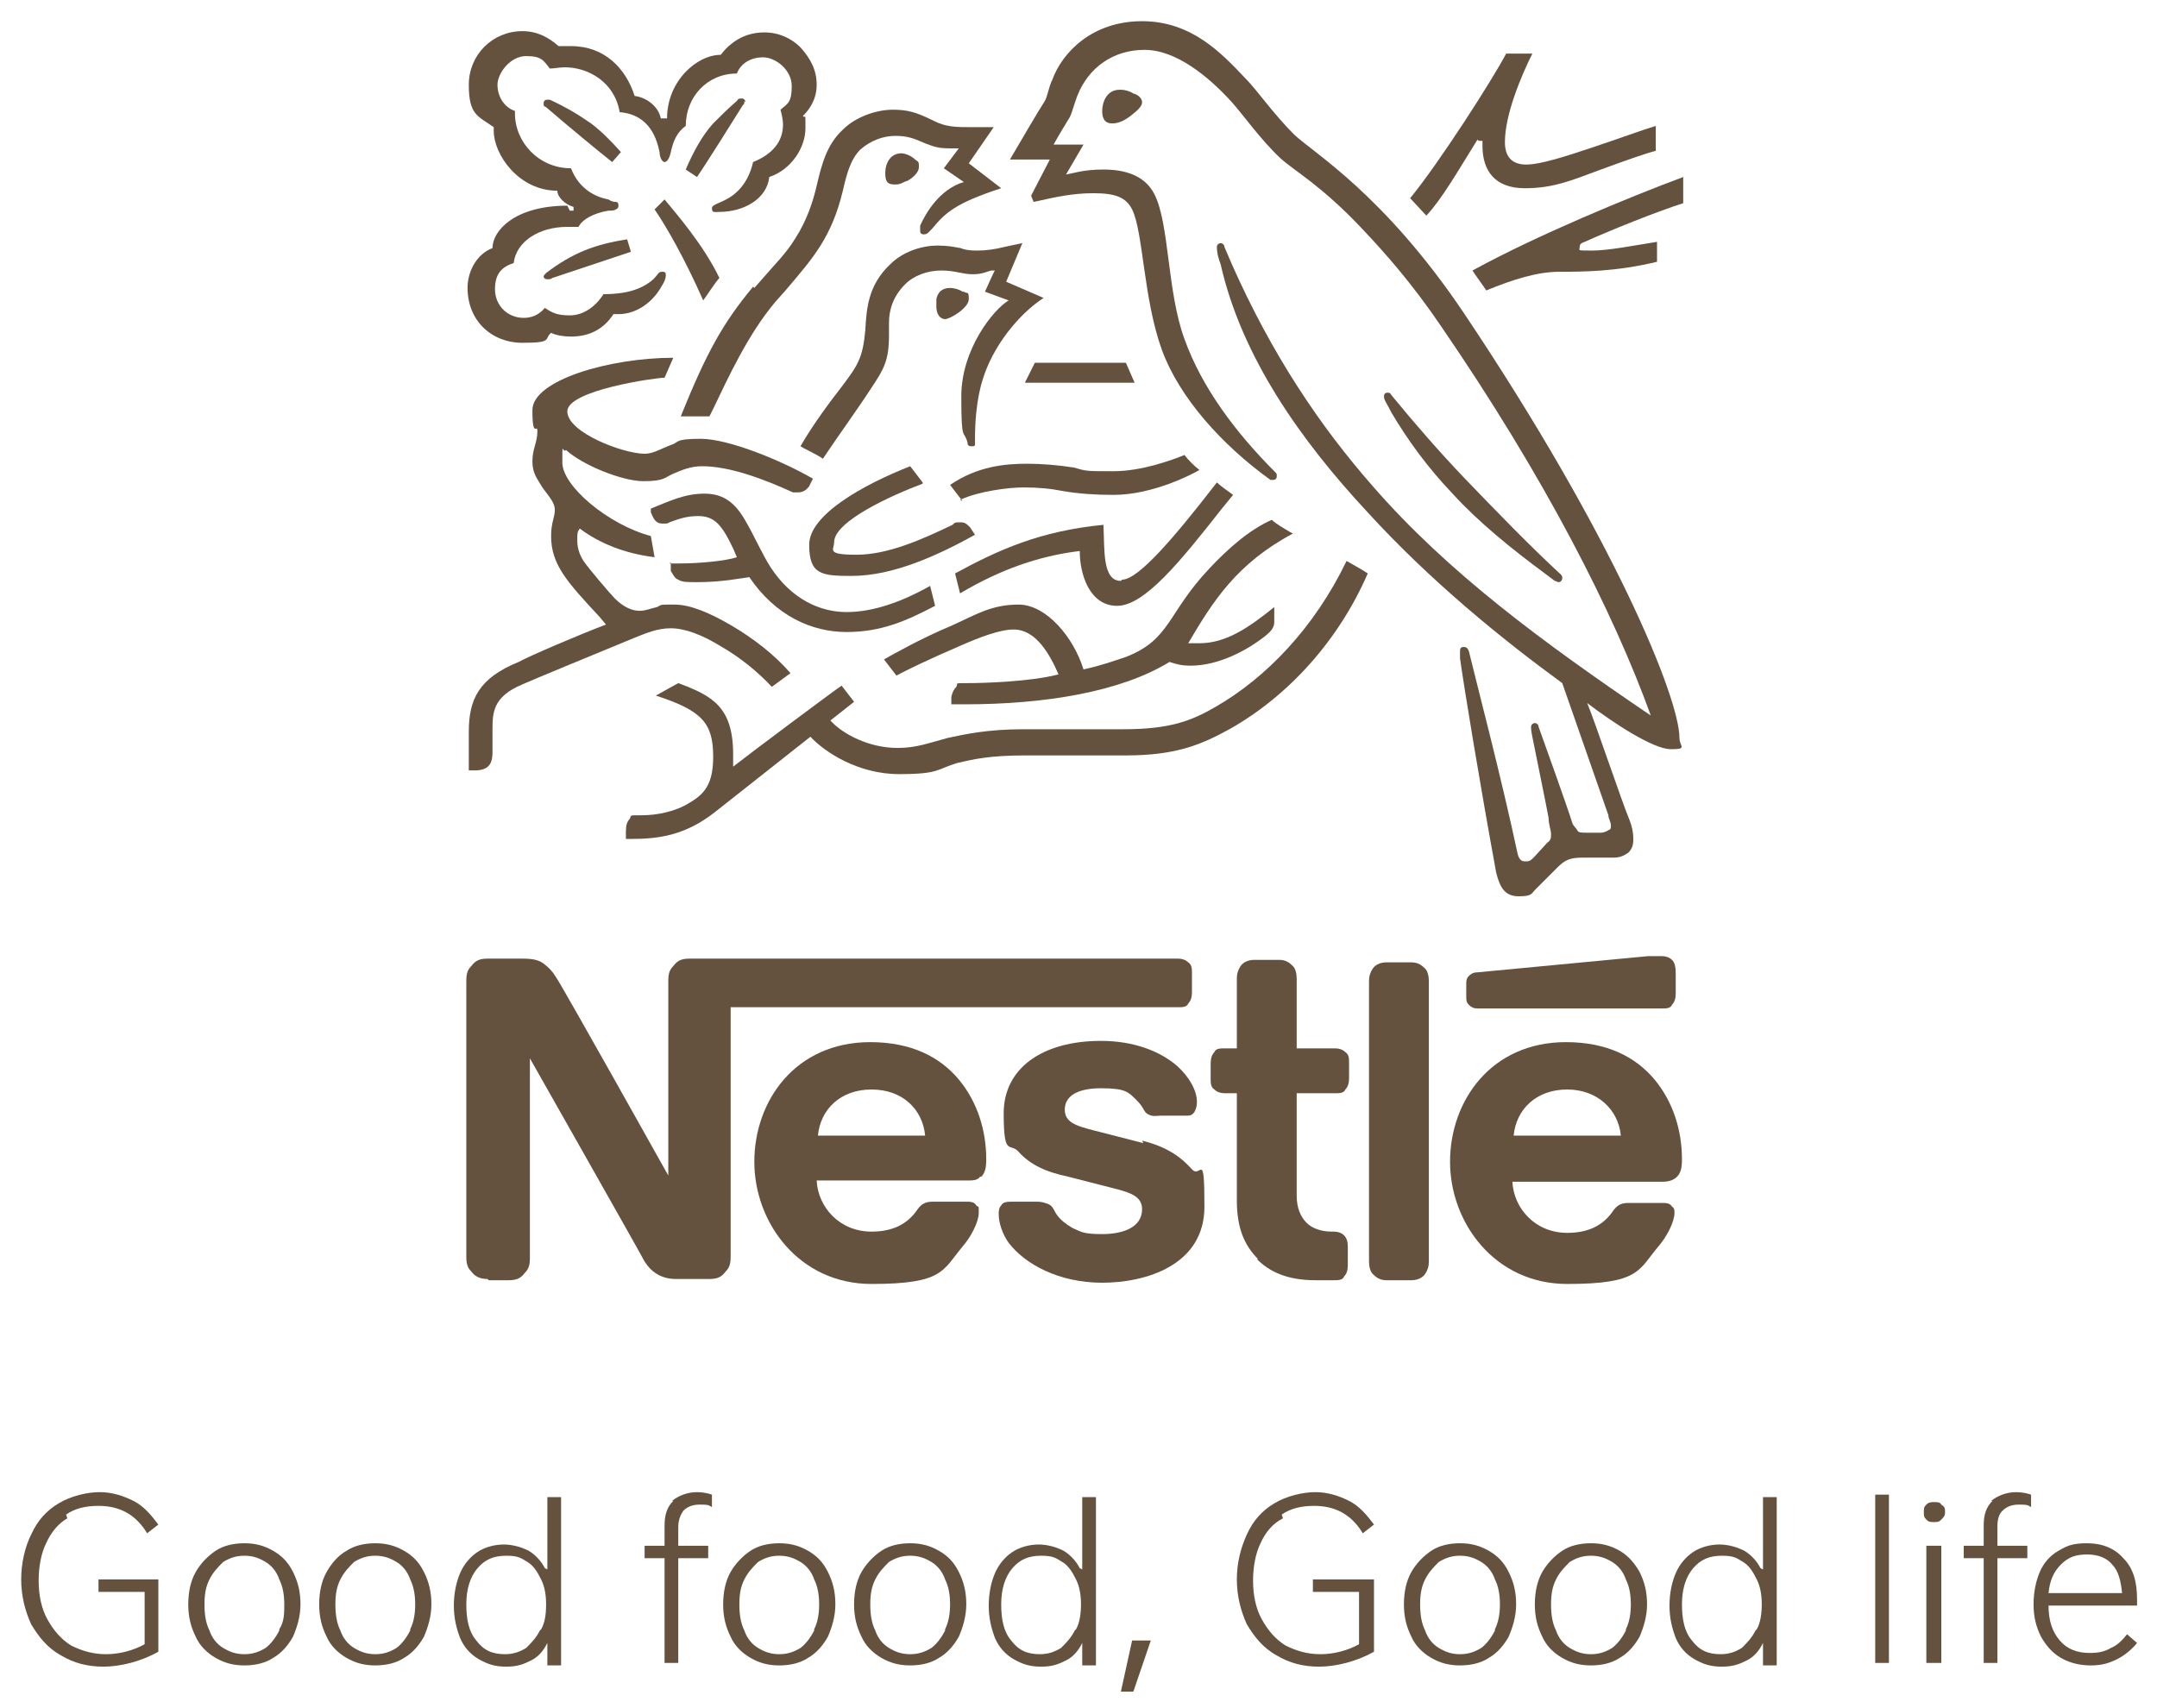 <?xml version="1.0" encoding="UTF-8"?>
<svg id="Layer_1" data-name="Layer 1" xmlns="http://www.w3.org/2000/svg" version="1.1" viewBox="0 0 173 137">
  <defs>
    <style>
      .cls-1 {
        fill: #64523e;
        stroke-width: 0px;
      }
    </style>
  </defs>
  <path class="cls-1" d="M127.1,19.4c2-.9,5.7-2.4,7.9-3.1v-2.1c-4.3,1.6-11.8,4.7-16.9,7.5.1.2,1,1.4,1.1,1.6,2.2-.9,4.1-1.5,5.9-1.5s4.5,0,7.8-.8v-1.6c-1.9.3-3.9.7-5.2.7s-1,0-1-.3c0-.2.1-.3.4-.4"/>
  <path class="cls-1" d="M77,40.1c1.5-.7,3.9-1,5.1-1s2.2.1,3.2.3c1.2.2,2.5.3,4,.3,3.2,0,6.4-1.7,6.9-2-.4-.3-.9-.8-1.2-1.2-1,.4-3.4,1.3-5.7,1.3s-2.1,0-3.2-.3c-1.3-.2-2.6-.3-3.7-.3-1.8,0-4,.2-6.2,1.7l1,1.3Z"/>
  <path class="cls-1" d="M77.2,23.4c-.3-.2-.7-.3-1-.3-.7,0-1,.4-1.1.9,0,.2,0,.4,0,.6,0,.6.3,1,.7,1s1.9-.9,1.9-1.6-.1-.4-.4-.6"/>
  <path class="cls-1" d="M103.5,42.7c-.5-.3-1.2-.7-1.5-1-1.8.8-3.5,2.3-5,3.9-3.4,3.6-3.1,5.7-6.7,7.1-.9.3-2,.7-3.4,1-.8-2.6-3-5.2-5.2-5.2s-3.4.8-5.4,1.7c-2.4,1-4.7,2.3-5.4,2.7l1,1.3c.7-.4,2.8-1.4,4.9-2.3,1.8-.8,3.4-1.4,4.5-1.4,1.8,0,2.9,2,3.6,3.6-2.3.6-6.1.7-7.3.7s-.7,0-.9.3c-.2.2-.3.4-.4.8v.6c-.1,0,1.1,0,1.1,0,6.4,0,12.5-1,16.4-3.4.6.2,1,.3,1.7.3,2.2,0,4.5-1.2,6-2.4.5-.4.7-.7.7-1.1s0-.3,0-.5v-.7c-2.1,1.7-3.9,2.9-6,2.9s-.7,0-.9,0c2-3.4,3.9-6.4,8.4-8.8"/>
  <path class="cls-1" d="M123.9,46l.8.6c.1,0,.2.1.3.1.2,0,.3-.2.3-.3s0-.2-.1-.3c-2.5-2.3-5.2-5.1-7.8-7.8-2-2.1-4-4.4-5.8-6.6-.1-.2-.2-.2-.3-.2-.2,0-.3.1-.3.3,0,.3.2.5.6,1.3,1.3,2.2,2.9,4.4,4.9,6.5,2.1,2.3,4.7,4.4,7.4,6.4"/>
  <path class="cls-1" d="M74,38.7l-1-1.3c-3.8,1.5-8.1,3.9-8.1,6.3s1,2.5,3.4,2.5c3.4,0,7-1.7,9.9-3.3l-.4-.6c-.3-.3-.4-.4-.8-.4s-.4,0-.6.2c-2.5,1.2-5.2,2.4-7.7,2.4s-1.8-.4-1.8-1c0-1.7,4.7-3.8,7.1-4.7"/>
  <path class="cls-1" d="M89.9,46.6c-1.5,0-1.3-2.5-1.4-4.5-5.1.5-8.4,2-11.9,3.9l.4,1.6c3.2-1.9,6.3-3,9.6-3.4,0,1.9.8,4.4,3,4.4s5.1-3.6,8.4-7.8l.9-1.1c-.4-.3-1-.7-1.3-1-3.4,4.4-6.3,7.8-7.6,7.8"/>
  <polygon class="cls-1" points="90.3 29.1 83 29.1 82.2 30.7 91 30.7 90.3 29.1"/>
  <path class="cls-1" d="M82.9,16.2c1.8-.4,3.1-.7,4.8-.7s2.6.3,3.1,1.3c.9,1.8.9,7.2,2.4,11.3,1.4,3.8,4.8,7.6,8.7,10.4,0,0,0,0,.2,0,.2,0,.3-.1.3-.3s0-.2-.1-.3c-3.2-3.2-5.9-6.8-7.3-10.7-1.4-3.8-1.2-9.2-2.4-11.6-.8-1.6-2.5-2-4.1-2s-2.4.3-3,.4l1.4-2.4h-2.4c.5-.9,1-1.7,1.3-2.2.2-.4.3-.9.6-1.7.9-2.3,2.9-3.7,5.4-3.7s5.1,2.1,7,4.2c.9,1,2.3,3,3.9,4.5,1.1,1,3.3,2.2,6.5,5.6,1.9,2,4.1,4.5,6.4,7.9,8.3,12.1,13.8,22.9,16.8,31.2h0c-8.7-5.9-16.3-11.5-22.3-18.4-4.3-4.9-8.1-10.6-11.3-17.8-.2-.5-.4-.9-.6-1.4,0-.2-.2-.3-.3-.3s-.3.1-.3.3,0,.6.3,1.4c1.7,7.5,6.5,14.2,11.7,19.8,5.1,5.6,10.9,10.3,15.7,13.8l3.7,10.6c0,.3.2.5.2.8s0,.3-.2.4c0,0-.3.2-.6.2h-1.1c-.5,0-.7,0-.8-.2s-.3-.3-.4-.6c-.3-1-2.3-6.6-2.7-7.7,0-.2-.2-.3-.3-.3s-.3.1-.3.3,0,.3.1.8c.5,2.5,1.1,5.4,1.3,6.5,0,.5.2,1,.2,1.3s0,.5-.3.7l-1.1,1.2c-.3.3-.4.3-.7.3s-.5-.2-.6-.7c-1.3-6.1-3.3-13.7-3.8-15.8-.1-.5-.2-.7-.5-.7s-.3.2-.3.4,0,.3,0,.5c.3,2.2,1.6,10.1,2.9,17.2.3,1.2.7,1.9,1.8,1.9s1-.2,1.4-.6c.7-.7.9-.9,1.7-1.7.6-.6,1-.8,2-.8h2.5c.6,0,.9-.2,1.2-.4.3-.3.4-.6.4-1.1s-.1-1-.3-1.5c-.7-1.7-2.7-7.7-3.4-9.4h0c2.1,1.6,5.3,3.7,6.7,3.7s.7-.2.7-.9c0-3.2-5.3-16.2-17.3-34.1-6.4-9.5-12-12.8-13.6-14.3-1.7-1.7-3-3.6-3.9-4.5-1.9-2-4.3-4.6-8.3-4.6s-6.4,2.5-7.2,4.7c-.3.6-.4,1.4-.6,1.7-.4.6-2.1,3.5-2.8,4.7h3.2l-1.5,2.9Z"/>
  <path class="cls-1" d="M118.6,11.3h.3v.4c0,2,1,3.4,3.4,3.4s3.9-.7,6.1-1.5c1.9-.7,3.6-1.3,4.4-1.5v-2c-1,.3-2.9,1-5,1.7-2.1.7-4.2,1.4-5.4,1.4s-1.7-.7-1.7-1.8c0-2.2,1.3-5.3,2.2-7.1h-2.1c-1.1,2.1-5.4,8.8-7.7,11.6l1.3,1.4c1.3-1.4,2.6-3.7,4.1-6.1"/>
  <path class="cls-1" d="M133.2,76.7c-.3,0-.6,0-1,0l-13.7,1.3c-.4,0-.6.2-.7.3-.2.2-.2.4-.2.7v.9c0,.3,0,.5.2.7.2.2.4.3.7.3h14.8c.3,0,.7,0,.8-.3.2-.2.3-.5.3-.9v-1.6c0-.6-.1-.9-.3-1.1-.2-.2-.5-.3-.8-.3"/>
  <path class="cls-1" d="M55.3,64.4c-1.1.7-2.6,1-3.8,1s-.8,0-1,.3c-.2.2-.3.5-.3,1v.6h.4c2.3,0,4.4-.3,6.8-2.2l7.6-6c1.1,1.2,3.8,3,7.1,3s3-.4,4.7-.9c1.3-.3,2.6-.6,5.4-.6h8.1c4.1,0,6.1-.9,8.3-2.1,4.8-2.7,8.8-7.2,11.1-12.5-.6-.4-1.2-.7-1.7-1-2.6,5.4-6.5,9.4-10.5,11.7-1.9,1.1-3.6,1.8-7.4,1.8h-8c-2.9,0-4.7.4-6.1.7-1.5.4-2.5.8-4,.8-2.3,0-4.4-1.1-5.4-2.2l1.9-1.5-1-1.3c-.6.4-7.3,5.4-8.7,6.5h0c0-.4,0-.7,0-1,0-3.8-1.7-4.7-4.4-5.7l-1.8,1c3.7,1.2,4.6,2.2,4.6,4.9,0,2.2-.7,3-1.9,3.7"/>
  <path class="cls-1" d="M53.8,45.1v.7c.2.3.3.6.6.7.3.2.7.2,1.5.2,2,0,3.4-.3,4.2-.4,2.1,3.1,5,4.4,7.8,4.4s4.8-.9,7.1-2.1l-.4-1.6c-2.3,1.3-4.6,2.1-6.7,2.1s-4.4-1-6.1-3.6c-.7-1.1-1.3-2.5-2-3.7-.8-1.4-1.7-2.2-3.3-2.2s-2.8.6-4.3,1.2v.3c.2.5.4.9.9.9s.4,0,.6-.1c.8-.3,1.4-.5,2.3-.5,1.3,0,1.9.7,2.8,2.6l.3.7c-.9.3-3,.5-4.6.5h-.8Z"/>
  <path class="cls-1" d="M89.8,7.2c-1.1,0-1.4,1.1-1.4,1.7s.2,1,.8,1,1.1-.3,1.6-.7c.5-.4.8-.7.8-1s-.3-.6-.7-.7c-.3-.2-.7-.3-1-.3"/>
  <path class="cls-1" d="M114.3,102.2c.2-.3.3-.6.3-1v-22.5c0-.4-.1-.8-.3-1-.3-.3-.6-.5-1.1-.5h-2c-.5,0-.9.2-1.1.5-.2.3-.3.6-.3,1v22.5c0,.4.1.8.3,1,.3.3.6.5,1.1.5h2c.5,0,.9-.2,1.1-.5"/>
  <path class="cls-1" d="M39.2,102.7h1.6c.7,0,1-.2,1.3-.6.3-.3.4-.6.4-1.2v-16h0s8.9,15.7,9.2,16.3c.5.8,1.3,1.4,2.5,1.4h2.7c.7,0,1-.2,1.3-.6.3-.3.4-.6.4-1.2v-20h35.9c.3,0,.7,0,.8-.3.2-.2.3-.5.3-.9v-1.5c0-.4,0-.7-.3-.9-.2-.2-.5-.3-.8-.3h-39.2c-.7,0-1,.2-1.3.6-.3.3-.4.6-.4,1.2v15.6h0s-8.5-15.2-9-15.9c-.3-.5-.6-.8-1-1.1s-.9-.4-1.7-.4h-2.8c-.7,0-1,.2-1.3.6-.3.3-.4.6-.4,1.2v22.1c0,.6.1.9.4,1.2.3.4.7.6,1.3.6"/>
  <path class="cls-1" d="M65.6,91.1c.2-2.1,1.8-3.7,4.3-3.7s4.1,1.6,4.3,3.7h-8.6ZM78.7,94.4c.3-.3.4-.7.4-1.4,0-2.3-.7-4.6-2.2-6.4-1.5-1.8-3.8-3-7.1-3-6,0-9.3,4.7-9.3,9.6s3.6,9.8,9.4,9.8,5.7-1.1,7.3-3c.7-.8,1.3-2,1.3-2.7s0-.4-.2-.6c-.1-.2-.3-.3-.7-.3h-2.8c-.6,0-.9.2-1.2.6-.8,1.2-2,1.8-3.7,1.8-2.6,0-4.3-2-4.4-4.1h12c.5,0,.9,0,1.1-.3"/>
  <path class="cls-1" d="M47.4,9.9c-1-.7-2-1.3-3.3-1.9,0,0-.2,0-.2,0-.2,0-.3.1-.3.3s0,.2.2.3c1.5,1.3,4.4,3.7,5.3,4.4l.7-.8c-.8-.9-1.6-1.7-2.4-2.3"/>
  <path class="cls-1" d="M38.1,61.8c1.3,0,1.4-.8,1.4-1.5v-1.7c0-1.4,0-2.7,2.4-3.7.9-.4,5.5-2.3,8.9-3.7,1-.4,1.9-.8,3-.8s2.5.5,4.1,1.5c1.4.8,2.9,2,4,3.2l1.5-1.1c-1.3-1.5-3-2.8-4.7-3.8s-3.3-1.7-4.6-1.7-1,0-1.4.2c-.5.1-.9.3-1.4.3s-1.2-.2-2-1c-.3-.3-2.1-2.4-2.5-3-.2-.3-.5-.9-.5-1.6s0-.7.2-1c1.6,1.2,3.6,2,6,2.3l-.3-1.7c-3.4-.9-7.1-4-7.1-5.9s0-.7.3-1c1.3,1.2,4.5,2.5,6.2,2.5s1.7-.3,2.4-.6c.7-.3,1.4-.6,2.3-.6,2.2,0,4.9,1,7.3,2.1.1,0,.3,0,.4,0,.4,0,.7-.2.9-.5l.3-.6c-2.6-1.5-6.8-3.2-9-3.2s-1.7.3-2.4.5c-.8.3-1.4.7-2.1.7-1.7,0-6.2-1.7-6.2-3.4s7.1-2.7,7.8-2.7l.7-1.6c-5.1,0-11.3,1.8-11.3,4.2s.4,1,.4,1.7c0,.9-.4,1.4-.4,2.4s.4,1.4.8,2.1c.5.7,1,1.2,1,1.8s-.3,1-.3,2.1c0,2.3,1.3,3.7,3.9,6.5l.5.6c-2.1.8-6.1,2.5-7,3-3.2,1.3-4,3-4,5.6s0,2.1,0,3.1h.5Z"/>
  <path class="cls-1" d="M125.7,87.4c2.4,0,4.1,1.6,4.3,3.7h-8.6c.2-2.1,1.8-3.7,4.3-3.7M134.1,96.8c-.1-.2-.3-.3-.7-.3h-2.8c-.6,0-.9.2-1.2.6-.8,1.2-2,1.8-3.7,1.8-2.6,0-4.3-2-4.4-4.1h12c.5,0,.9-.1,1.2-.4.3-.3.4-.7.4-1.4,0-2.3-.7-4.6-2.2-6.4-1.5-1.8-3.8-3-7.1-3-6,0-9.3,4.7-9.3,9.6s3.6,9.8,9.4,9.8,5.7-1.1,7.3-3c.7-.8,1.3-2,1.3-2.7,0-.2,0-.4-.2-.5"/>
  <path class="cls-1" d="M77,19.9c-.5-.1-1-.2-1.8-.2-1.3,0-2.8.5-3.8,1.5-1.8,1.7-1.9,3.6-2,5.3-.2,2.2-.6,2.8-1.8,4.4-1,1.3-2.3,3-3.4,4.9.3.2,1.4.7,1.8,1,1.2-1.8,2.8-4,3.9-5.7,1-1.5,1.4-2.2,1.4-4.2,0-.3,0-.7,0-1,0-1,.3-2.1,1.3-3.1.7-.7,1.8-1.1,2.9-1.1s1.7.3,2.5.3,1.1-.2,1.5-.3h.3c0-.1-.8,1.7-.8,1.7l1.9.7c-1.2.7-3.8,3.9-3.8,7.7s.2,2.6.5,3.7c0,.1,0,.3.3.3s.3,0,.3-.3v-.4c0-1.1.1-3,.6-4.6.8-2.7,2.9-5.3,4.9-6.6l-3-1.3,1.3-3.1-1.4.3c-.8.2-1.5.3-2.2.3-.4,0-1,0-1.6-.3"/>
  <path class="cls-1" d="M91.7,91.7l-3.9-1c-1.6-.4-2.4-.7-2.4-1.7s.9-1.7,2.9-1.7,2.2.3,2.9,1c.6.6.5.9.9,1.1s.6.1,1,.1h2c.3,0,.5,0,.7-.3.1-.2.2-.4.2-.8,0-.9-.6-2-1.6-2.9-1.4-1.2-3.5-2-6.1-2-4.7,0-7.8,2.2-7.8,5.8s.5,2.3,1.2,3.1c.9,1,2.1,1.6,4,2l3.9,1c1.1.3,2,.6,2,1.6,0,1.5-1.6,2-3.2,2s-1.7-.2-2.4-.5c-.5-.3-.9-.6-1.2-1-.3-.4-.3-.7-.7-.9-.3-.1-.5-.2-.9-.2h-2.1c-.5,0-.7.1-.8.3-.2.2-.2.5-.2.7,0,.7.3,1.6.8,2.3,1.3,1.7,4,3.2,7.5,3.2s8.2-1.4,8.2-6.1-.3-2.2-1-3c-.9-1-2-1.8-4-2.3"/>
  <path class="cls-1" d="M100.8,101c1,1,2.4,1.7,4.7,1.7h1.5c.3,0,.7,0,.8-.3.2-.2.3-.5.3-.9v-1.5c0-.4-.1-.7-.3-.9-.2-.2-.5-.3-.8-.3h-.2c-.9,0-1.6-.3-2-.7-.5-.5-.8-1.2-.8-2.2v-8.2h3.1c.3,0,.7,0,.8-.3.2-.2.3-.5.3-.9v-1.2c0-.4,0-.7-.3-.9-.2-.2-.5-.3-.8-.3h-3.1v-5.6c0-.4-.1-.8-.3-1-.3-.3-.6-.5-1.1-.5h-2c-.5,0-.9.2-1.1.5-.2.3-.3.6-.3,1v5.6h-1c-.3,0-.7,0-.8.3-.2.2-.3.5-.3.9v1.2c0,.4,0,.7.3.9.2.2.5.3.8.3h1v8.6c0,2.2.6,3.6,1.7,4.7"/>
  <path class="cls-1" d="M60.4,23c-2.4,2.9-3.7,5.2-5.8,10.4.3,0,.8,0,1.4,0h.9l.3-.6c1.2-2.5,2.8-6,5-8.6l.8-.9c2.3-2.7,3.7-4.3,4.6-8,.3-1.3.6-2.5,1.4-3.3.8-.7,1.8-1.1,2.8-1.1s1.5.2,2.4.6c.8.3,1.1.4,2,.4s.5,0,.7,0l-1.2,1.6,1.6,1.1c-2,.6-3.1,2.6-3.5,3.5,0,.2,0,.3,0,.4s0,.3.3.3.4-.2.7-.5c1-1.2,1.8-2,5.5-3.2l-2.6-2,2-2.9h-1.8c-1.2,0-2,0-3-.5-1.4-.7-2.1-.9-3.3-.9s-2.9.5-4,1.6c-1.3,1.2-1.7,2.8-2.1,4.5-.3,1.3-.8,2.8-1.7,4.2-.8,1.3-1.4,1.8-3.3,4"/>
  <path class="cls-1" d="M52.5,16.8c.9,1.3,2.4,3.9,3.9,7.3.3-.4,1-1.5,1.3-1.8-1.3-2.7-3.5-5.2-4.4-6.3l-.8.8Z"/>
  <path class="cls-1" d="M72.8,14.5c.5-.3.9-.7.9-1.1s0-.4-.3-.6c-.3-.3-.8-.5-1.1-.5-.9,0-1.3.8-1.3,1.6s.3.9.8.9.6-.2,1-.3"/>
  <path class="cls-1" d="M43.6,22.1c0,.1,0,.3.3.3s.2,0,.4-.1l6.3-2.1-.3-1c-2.6.4-4.4,1.1-6.5,2.7-.1.1-.2.2-.2.3"/>
  <path class="cls-1" d="M45.5,16.5c-4.2,0-6,2-6,3.4-1.3.5-2,1.9-2,3.2,0,2.6,1.9,4.4,4.4,4.4s1.7-.3,2.3-.8c.4.2,1,.3,1.6.3,1.2,0,2.5-.4,3.4-1.8h.4c1.5,0,2.8-1,3.5-2.3.2-.3.3-.6.3-.8s0-.3-.3-.3c-.3,0-.3.2-.7.6-1,.9-2.4,1.2-4,1.2-.7,1.1-1.7,1.7-2.7,1.7s-1.4-.2-2-.6c-.5.6-1.1.8-1.7.8-1.3,0-2.3-1-2.3-2.3s.6-1.8,1.5-2.1c.2-1.7,2-2.9,4.3-2.9s.6,0,.9,0c.3-.6,1.2-1.1,2.4-1.3.3,0,.4,0,.6-.1s.2-.2.2-.3,0-.3-.2-.3c-.1,0-.3,0-.6-.2-1.1-.2-2.4-.9-3-2.5-2.6,0-4.5-2.1-4.5-4.4v-.2c-.9-.3-1.4-1.2-1.4-2.1s1-2.3,2.3-2.3,1.4.4,1.9,1c.3,0,.8-.1,1.2-.1,1.9,0,4,1.2,4.4,3.6,2.5.2,3,2.3,3.2,3.2,0,.4.2.8.4.8s.4-.3.5-.8c.2-.9.5-1.6,1.2-2.1,0-2.3,1.7-4.2,4.1-4.2.3-.8,1.1-1.3,2.1-1.3s2.3,1,2.3,2.3-.3,1.4-.9,1.9c.1.4.2.8.2,1.2,0,1.4-.9,2.4-2.4,3-.2.9-.6,1.7-1.2,2.3-1,1-2.1,1-2.1,1.4s.2.3.6.3c1.9,0,3.8-1,4-2.8,1.8-.6,2.9-2.4,2.9-3.9s0-.7-.2-1c.5-.5,1.1-1.3,1.1-2.5s-.5-2.1-1.3-3c-.7-.7-1.7-1.2-2.9-1.2-1.7,0-2.8.9-3.5,1.8-1.9,0-4.3,2.1-4.3,5.1h-.5c-.2-1-1.2-1.7-2.1-1.8-.7-2.2-2.4-4-5.1-4s-.7,0-1,0c-.8-.7-1.7-1.2-2.9-1.2-2.4,0-4.3,1.9-4.3,4.3s.7,2.5,2,3.4v.3c0,1.9,2,4.8,5.1,4.8,0,.5.6,1.1,1.3,1.3v.3h-.3Z"/>
  <path class="cls-1" d="M59.8,8.2c0-.1-.1-.3-.3-.3s-.3,0-.4.2c-.7.6-1.2,1.1-1.9,1.8-.9,1-1.6,2.3-2.2,3.7l.9.6c.7-1,2.7-4.2,3.7-5.8.1,0,.1-.2.1-.3"/>
  <path class="cls-1" d="M5.3,121.5c.7-.5,1.6-.7,2.6-.7,1.7,0,3,.7,3.9,2.2l.9-.7c-.6-.8-1.2-1.5-2-1.9-.8-.4-1.7-.7-2.7-.7s-2.3.3-3.3.9c-1,.6-1.7,1.4-2.2,2.5-.5,1-.8,2.3-.8,3.6s.3,2.5.8,3.6c.6,1,1.3,1.9,2.4,2.5,1,.6,2.1.9,3.4.9s3-.4,4.4-1.2v-5.8h-4.8v1h3.7v4.2c-.9.5-2,.8-3.1.8s-2-.3-2.8-.7c-.8-.5-1.4-1.2-1.9-2.1s-.7-2-.7-3.1.2-2.2.6-3c.4-.9,1-1.6,1.7-2"/>
  <path class="cls-1" d="M22.4,130.8c-.3.6-.7,1.1-1.1,1.4-.5.3-1,.5-1.7.5s-1.2-.2-1.7-.5c-.5-.3-.9-.8-1.1-1.4-.3-.6-.4-1.3-.4-2.1s.1-1.4.4-2c.3-.6.7-1,1.1-1.4.5-.3,1-.5,1.7-.5s1.2.2,1.7.5c.5.3.9.8,1.1,1.4.3.6.4,1.3.4,2,0,.7,0,1.4-.4,2M21.9,124.4c-.7-.4-1.4-.6-2.3-.6s-1.7.2-2.3.6-1.2,1-1.6,1.7c-.4.7-.6,1.6-.6,2.6s.2,1.8.6,2.6c.3.7.9,1.3,1.6,1.7.7.4,1.4.6,2.3.6s1.7-.2,2.3-.6c.7-.4,1.2-1,1.6-1.7.3-.7.6-1.6.6-2.6s-.2-1.8-.6-2.6-.9-1.3-1.6-1.7"/>
  <path class="cls-1" d="M32.9,130.8c-.3.6-.7,1.1-1.1,1.4-.5.3-1,.5-1.7.5s-1.2-.2-1.7-.5c-.5-.3-.9-.8-1.1-1.4-.3-.6-.4-1.3-.4-2.1s.1-1.4.4-2c.3-.6.7-1,1.1-1.4.5-.3,1-.5,1.7-.5s1.2.2,1.7.5c.5.3.9.8,1.1,1.4.3.6.4,1.3.4,2s-.1,1.4-.4,2M32.4,124.4c-.7-.4-1.4-.6-2.3-.6s-1.7.2-2.3.6c-.7.4-1.2,1-1.6,1.7-.4.7-.6,1.6-.6,2.6s.2,1.8.6,2.6c.3.7.9,1.3,1.6,1.7.7.4,1.4.6,2.3.6s1.7-.2,2.3-.6c.7-.4,1.2-1,1.6-1.7.3-.7.6-1.6.6-2.6s-.2-1.8-.6-2.6-.9-1.3-1.6-1.7"/>
  <path class="cls-1" d="M43.3,130.8c-.3.6-.7,1-1.1,1.4-.5.3-1,.5-1.7.5-1,0-1.7-.3-2.3-1.1-.6-.7-.8-1.7-.8-2.9s.3-2.2.9-2.9,1.3-1,2.3-1,1.2.2,1.7.5c.5.3.8.8,1.1,1.4.3.6.4,1.3.4,2,0,.8-.1,1.5-.4,2M43.7,125.8c-.3-.6-.8-1.1-1.3-1.4-.6-.3-1.3-.5-2-.5s-1.5.2-2.1.6-1.1,1-1.4,1.7c-.3.7-.5,1.6-.5,2.6s.2,1.8.5,2.6c.3.7.8,1.3,1.5,1.7.7.4,1.3.6,2.2.6s1.4-.2,2-.5c.6-.3,1-.8,1.3-1.4v1.8h1.1v-13.5h-1.1v5.8h0Z"/>
  <path class="cls-1" d="M54,120.4c-.5.5-.7,1.1-.7,2v1.6h-1.6v1h1.6v8.4h1.1v-8.4h2.4v-1h-2.4v-1.5c0-.6.2-1,.4-1.3.3-.3.7-.5,1.3-.5s.7,0,1,.2v-1c-.3-.1-.7-.2-1.2-.2-.8,0-1.5.3-2,.7"/>
  <path class="cls-1" d="M65.3,130.8c-.3.6-.7,1.1-1.1,1.4-.5.3-1,.5-1.7.5s-1.2-.2-1.7-.5c-.5-.3-.9-.8-1.1-1.4-.3-.6-.4-1.3-.4-2.1s.1-1.4.4-2c.3-.6.7-1,1.1-1.4.5-.3,1-.5,1.7-.5s1.2.2,1.7.5c.5.3.9.8,1.1,1.4.3.6.4,1.3.4,2s-.1,1.4-.4,2M64.8,124.4c-.7-.4-1.4-.6-2.3-.6s-1.7.2-2.3.6-1.2,1-1.6,1.7c-.4.7-.6,1.6-.6,2.6s.2,1.8.6,2.6c.3.7.9,1.3,1.6,1.7.7.4,1.4.6,2.3.6s1.7-.2,2.3-.6c.7-.4,1.2-1,1.6-1.7.3-.7.6-1.6.6-2.6s-.2-1.8-.6-2.6-.9-1.3-1.6-1.7"/>
  <path class="cls-1" d="M75.8,130.8c-.3.6-.7,1.1-1.1,1.4-.5.3-1,.5-1.7.5s-1.2-.2-1.7-.5c-.5-.3-.9-.8-1.1-1.4-.3-.6-.4-1.3-.4-2.1s.1-1.4.4-2c.3-.6.7-1,1.1-1.4.5-.3,1-.5,1.7-.5s1.2.2,1.7.5c.5.3.9.8,1.1,1.4.3.6.4,1.3.4,2,0,.7-.1,1.4-.4,2M75.3,124.4c-.7-.4-1.4-.6-2.3-.6s-1.7.2-2.3.6-1.2,1-1.6,1.7c-.4.7-.6,1.6-.6,2.6s.2,1.8.6,2.6c.3.7.9,1.3,1.6,1.7.7.4,1.4.6,2.3.6s1.7-.2,2.3-.6c.7-.4,1.2-1,1.6-1.7.3-.7.6-1.6.6-2.6s-.2-1.8-.6-2.6-.9-1.3-1.6-1.7"/>
  <path class="cls-1" d="M86.2,130.8c-.3.6-.7,1-1.1,1.4-.5.3-1,.5-1.7.5-1,0-1.7-.3-2.3-1.1-.6-.7-.8-1.7-.8-2.9s.3-2.2.9-2.9,1.3-1,2.3-1,1.2.2,1.7.5c.5.3.8.8,1.1,1.4.3.6.4,1.3.4,2s-.1,1.5-.4,2M86.6,125.8c-.3-.6-.8-1.1-1.3-1.4-.6-.3-1.3-.5-2-.5s-1.5.2-2.1.6-1.1,1-1.4,1.7c-.3.7-.5,1.6-.5,2.6s.2,1.8.5,2.6c.3.7.8,1.3,1.5,1.7.7.4,1.3.6,2.2.6s1.4-.2,2-.5c.6-.3,1-.8,1.3-1.4v1.8h1.1v-13.5h-1.1v5.8h0Z"/>
  <polygon class="cls-1" points="89.9 135.7 90.9 135.7 92.3 131.6 90.8 131.6 89.9 135.7"/>
  <path class="cls-1" d="M102.8,121.5c.7-.5,1.6-.7,2.6-.7,1.7,0,3,.7,3.9,2.2l.9-.7c-.6-.8-1.2-1.5-2-1.9s-1.7-.7-2.7-.7-2.3.3-3.3.9c-1,.6-1.7,1.4-2.2,2.5s-.8,2.3-.8,3.6.3,2.5.8,3.6c.6,1,1.3,1.9,2.4,2.5,1,.6,2.1.9,3.4.9s3-.4,4.4-1.2v-5.8h-4.9v1h3.7v4.2c-.9.5-2,.8-3.1.8s-2-.3-2.8-.7c-.8-.5-1.4-1.2-1.9-2.1-.5-.9-.7-2-.7-3.1s.2-2.2.6-3c.4-.9,1-1.6,1.8-2"/>
  <path class="cls-1" d="M119.9,130.8c-.3.6-.7,1.1-1.1,1.4-.5.3-1,.5-1.7.5s-1.2-.2-1.7-.5c-.5-.3-.9-.8-1.1-1.4-.3-.6-.4-1.3-.4-2.1s.1-1.4.4-2c.3-.6.7-1,1.1-1.4.5-.3,1-.5,1.7-.5s1.2.2,1.7.5c.5.3.9.8,1.1,1.4.3.6.4,1.3.4,2s-.1,1.4-.4,2M119.4,124.4c-.7-.4-1.4-.6-2.3-.6s-1.7.2-2.3.6-1.2,1-1.6,1.7-.6,1.6-.6,2.6.2,1.8.6,2.6c.3.7.9,1.3,1.6,1.7.7.4,1.4.6,2.3.6s1.7-.2,2.3-.6c.7-.4,1.2-1,1.6-1.7.3-.7.6-1.6.6-2.6s-.2-1.8-.6-2.6-.9-1.3-1.6-1.7"/>
  <path class="cls-1" d="M130.4,130.8c-.3.6-.7,1.1-1.1,1.4-.5.3-1,.5-1.7.5s-1.2-.2-1.7-.5c-.5-.3-.9-.8-1.1-1.4-.3-.6-.4-1.3-.4-2.1s.1-1.4.4-2c.3-.6.7-1,1.1-1.4.5-.3,1-.5,1.7-.5s1.2.2,1.7.5c.5.3.9.8,1.1,1.4.3.6.4,1.3.4,2,0,.7-.1,1.4-.4,2M129.9,124.4c-.7-.4-1.4-.6-2.3-.6s-1.7.2-2.3.6-1.2,1-1.6,1.7-.6,1.6-.6,2.6.2,1.8.6,2.6c.3.7.9,1.3,1.6,1.7.7.4,1.4.6,2.3.6s1.7-.2,2.3-.6c.7-.4,1.2-1,1.6-1.7.3-.7.6-1.6.6-2.6s-.2-1.8-.6-2.6c-.4-.7-.9-1.3-1.6-1.7"/>
  <path class="cls-1" d="M140.8,130.8c-.3.6-.7,1-1.1,1.4-.5.3-1,.5-1.7.5-1,0-1.7-.3-2.3-1.1-.6-.7-.8-1.7-.8-2.9s.3-2.2.9-2.9,1.3-1,2.3-1,1.2.2,1.7.5c.5.3.8.8,1.1,1.4.3.6.4,1.3.4,2s-.1,1.5-.4,2M141.2,125.8c-.3-.6-.8-1.1-1.3-1.4-.6-.3-1.3-.5-2-.5s-1.5.2-2.1.6-1.1,1-1.4,1.7c-.3.7-.5,1.6-.5,2.6s.2,1.8.5,2.6c.3.7.8,1.3,1.5,1.7.7.4,1.3.6,2.2.6s1.4-.2,2-.5c.6-.3,1-.8,1.3-1.4v1.8h1.1v-13.5h-1.1v5.8h0Z"/>
  <polygon class="cls-1" points="150.4 126.7 150.4 133.4 151.5 133.4 151.5 126.7 151.5 119.9 150.4 119.9 150.4 126.7"/>
  <path class="cls-1" d="M155.1,120.5c-.2,0-.4,0-.6.2s-.2.3-.2.6,0,.4.2.6.3.2.6.2.4,0,.6-.2c.2-.2.3-.3.3-.6s0-.4-.3-.6c-.1-.2-.3-.2-.6-.2"/>
  <polygon class="cls-1" points="154.5 128.7 154.5 133.4 155.7 133.4 155.7 128.7 155.7 124 154.5 124 154.5 128.7"/>
  <path class="cls-1" d="M159.8,120.4c-.5.5-.7,1.1-.7,2v1.6h-1.6v1h1.6v8.4h1.1v-8.4h2.4v-1h-2.4v-1.5c0-.6.1-1,.4-1.3s.7-.5,1.3-.5.7,0,1,.2v-1c-.3-.1-.7-.2-1.2-.2-.8,0-1.5.3-2,.7"/>
  <path class="cls-1" d="M164.3,127.8c.1-1,.4-1.7,1-2.3s1.2-.8,2.1-.8,1.6.3,2,.8c.5.5.7,1.3.8,2.3h-5.9ZM171.4,128.3c0-1.4-.3-2.5-1.1-3.3-.7-.8-1.7-1.2-2.9-1.2s-1.6.2-2.3.6-1.2,1-1.5,1.7c-.3.7-.5,1.6-.5,2.6s.2,1.8.6,2.6c.4.7.9,1.3,1.6,1.7.7.4,1.5.6,2.4.6s1.5-.2,2.1-.5,1.2-.8,1.6-1.3l-.8-.7c-.4.5-.8.9-1.3,1.1-.5.3-1,.4-1.7.4-1,0-1.8-.3-2.4-1s-.9-1.6-.9-2.8h7.1c0,0,0-.3,0-.4"/>
</svg>